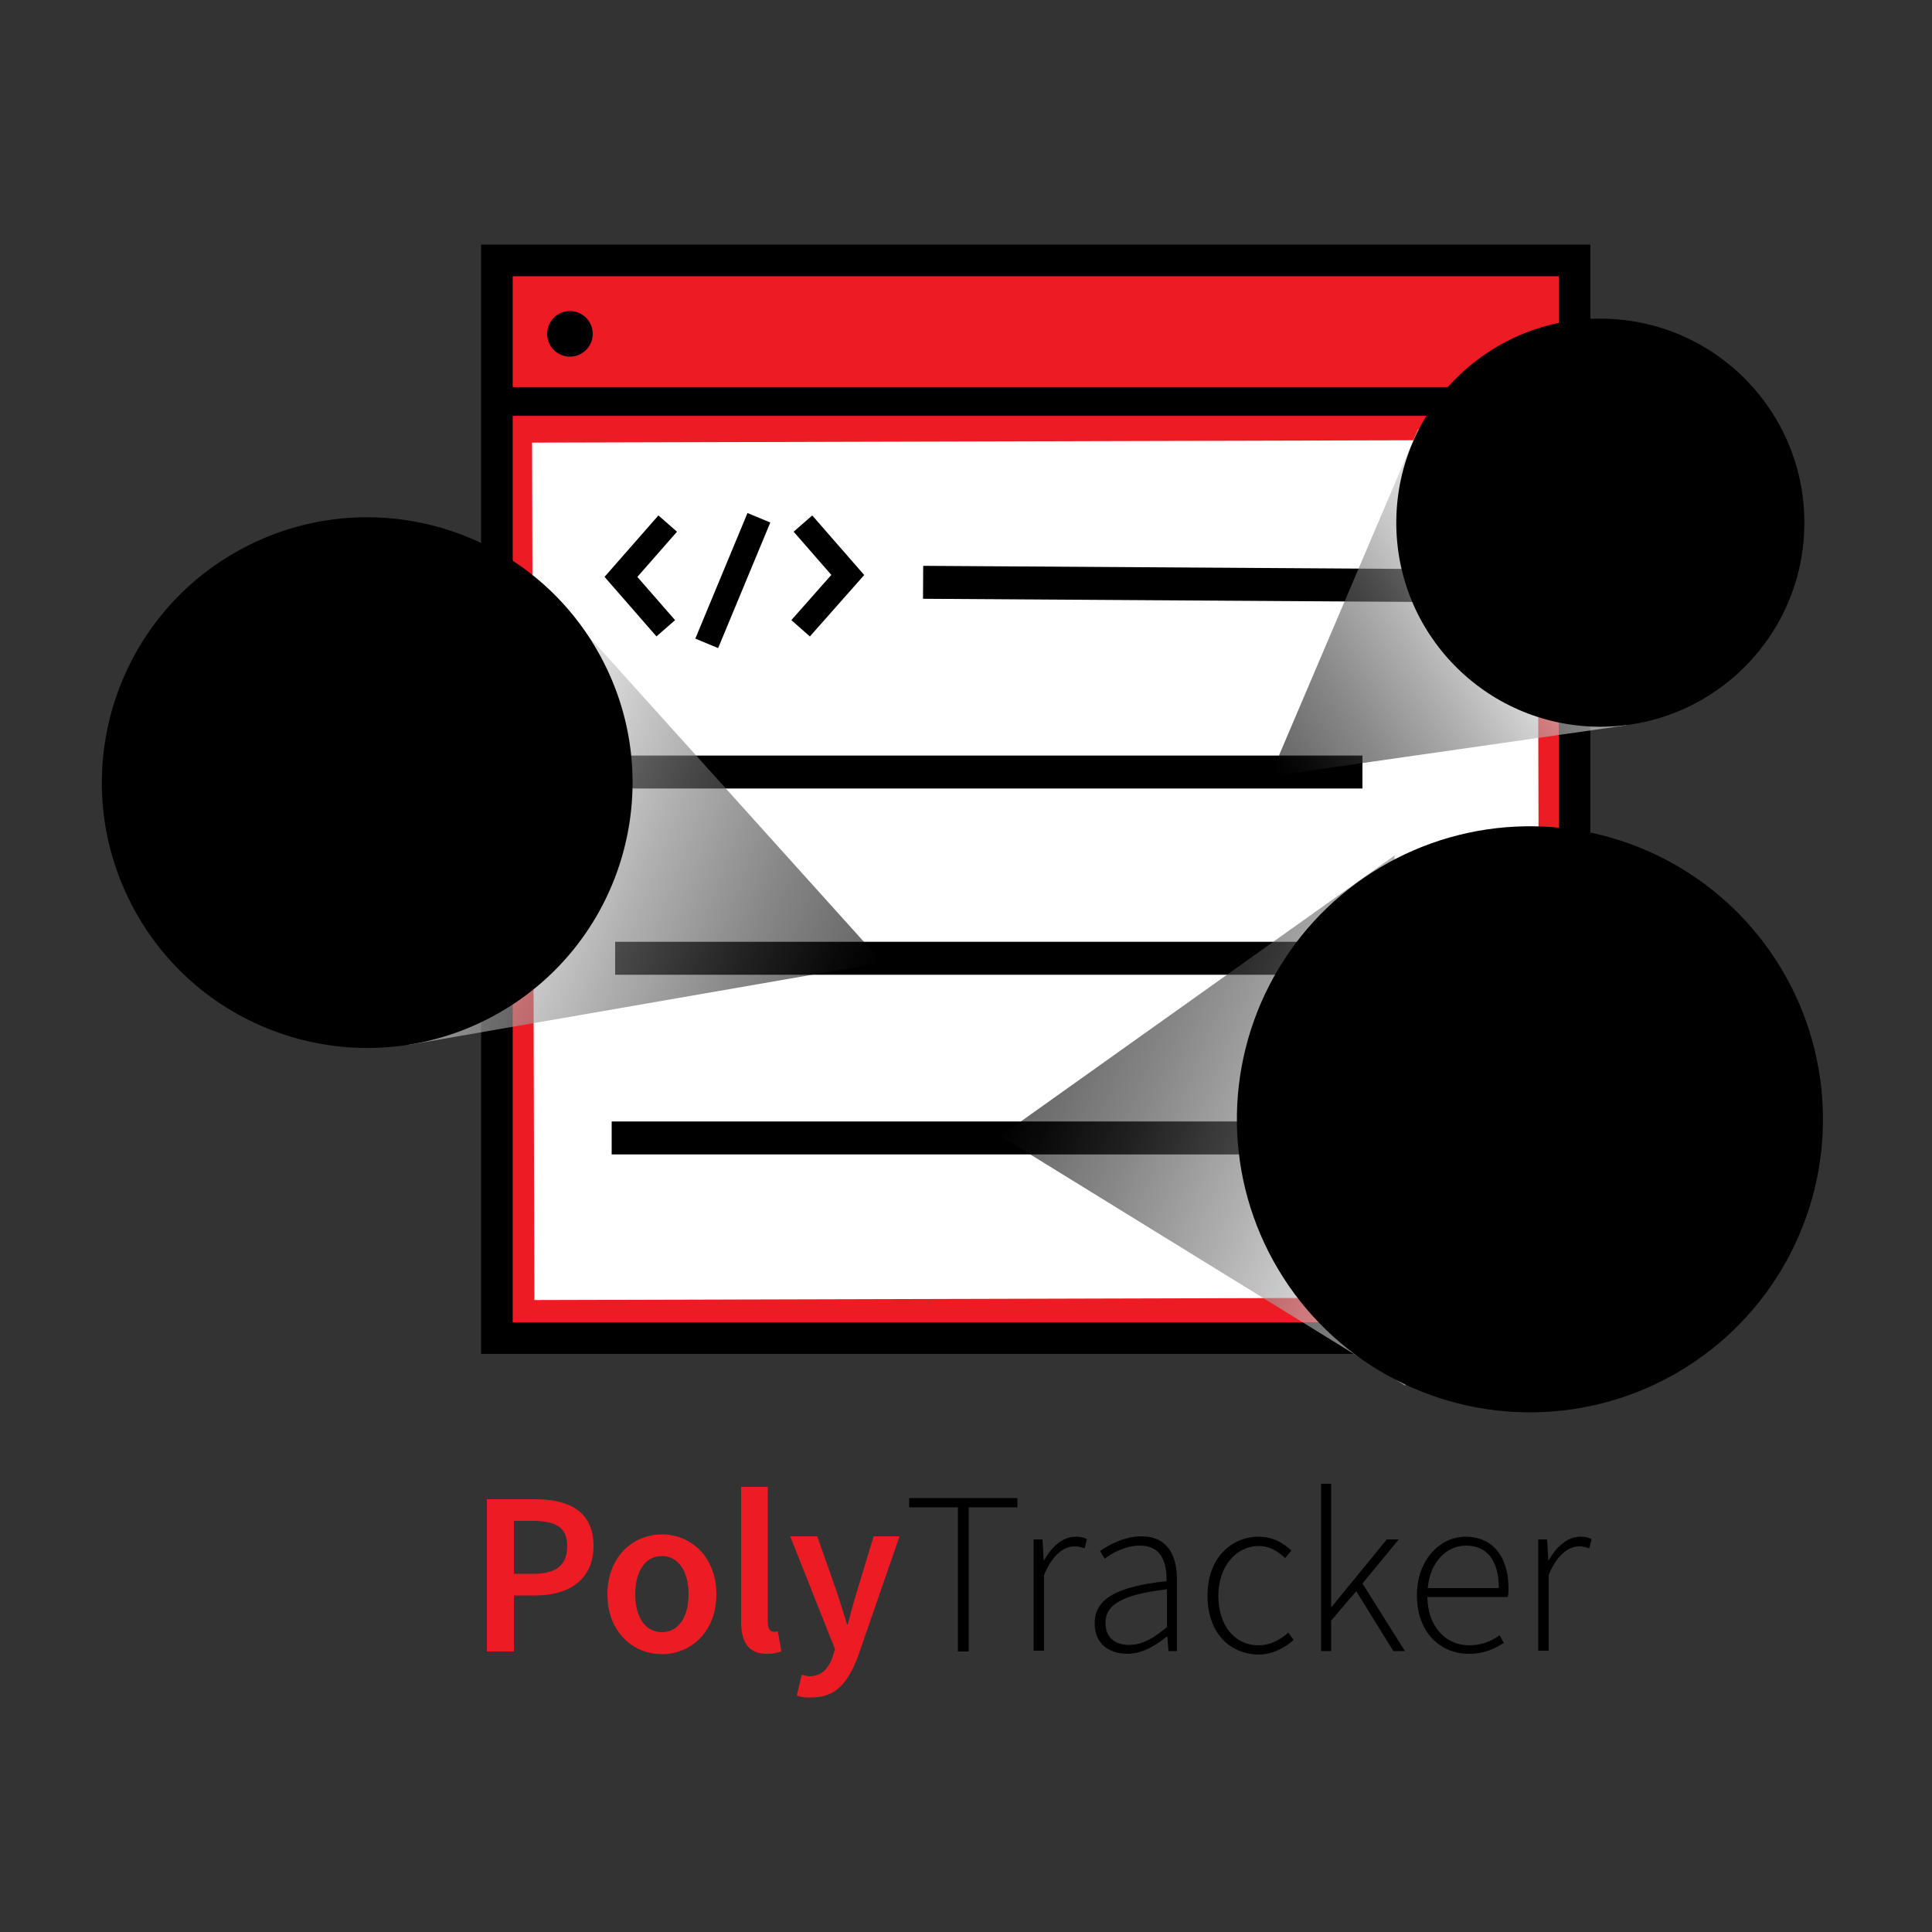 <svg xmlns="http://www.w3.org/2000/svg" xmlns:xlink="http://www.w3.org/1999/xlink" x="0" y="0" version="1.1" viewBox="0 0 500 500" style="enable-background:new 0 0 500 500" xml:space="preserve"><rect x="0" y="0" width="500" height="500" fill="#333333" stroke="none"/><style type="text/css">.st5{fill:url(#SVGID_1_)}.st5,.st6,.st7{opacity:.6}.st6{fill:url(#SVGID_2_)}.st7{fill:url(#SVGID_3_)}.st9{fill:#ed1c24}.st10{fill:#fff}.st26{stroke-width:7.438}.st26,.st27,.st28,.st32{fill:none;stroke:#000;stroke-miterlimit:10}.st27{stroke-width:8.527}.st28{stroke-width:6.394}.st32{stroke-width:8.175}</style><g id="Layer_2"><g><g><g><polygon points="407.5 346.3 128.6 346.3 128.6 67.4 407.5 67.4 407.5 98.4" class="st9"/><polygon points="407.5 346.3 128.6 346.3 128.6 67.4 407.5 67.4 407.5 98.4" class="st32"/></g><line x1="126.2" x2="406.7" y1="103.9" y2="103.9" class="st26"/><circle cx="147.5" cy="86.4" r="5.9"/></g><rect width="260.2" height="221.9" x="138" y="114.2" class="st10" transform="matrix(1 -2.694796e-03 2.694796e-03 1 -0.606 0.723)"/><line x1="238.9" x2="379" y1="150.7" y2="151.6" class="st27"/><line x1="159.2" x2="352.6" y1="199.8" y2="199.8" class="st27"/><line x1="159.2" x2="362" y1="248" y2="248" class="st27"/><line x1="158.3" x2="380.7" y1="294.5" y2="294.5" class="st27"/><g><polyline points="172.8 135.5 160.7 149.3 172.3 162.6" class="st28"/><polyline points="207.2 162.6 219.4 148.8 207.8 135.5" class="st28"/><line x1="196.4" x2="182.9" y1="134" y2="166.5" class="st28"/></g><g><linearGradient id="SVGID_1_" x1="-9003.104" x2="-8917.459" y1="1259.816" y2="1259.816" gradientTransform="matrix(-0.855 0.519 -0.519 -0.855 -6646.474 5895.554)" gradientUnits="userSpaceOnUse"><stop offset="0" style="stop-color:#fff"/><stop offset=".132" style="stop-color:#d8d8d8"/><stop offset=".453" style="stop-color:#7c7c7c"/><stop offset=".715" style="stop-color:#393939"/><stop offset=".903" style="stop-color:#101010"/><stop offset="1" style="stop-color:#000"/></linearGradient><polygon points="420.9 187.7 328.7 200.9 367 111" class="st5"/><ellipse cx="414.1" cy="135.3" rx="52.8" ry="52.8" transform="matrix(1.143896e-02 -1 1 1.143896e-02 274.126 547.828)"/></g><linearGradient id="SVGID_2_" x1="-1031.857" x2="-912.748" y1="-1319.505" y2="-1319.505" gradientTransform="matrix(0.935 0.356 -0.356 0.935 611.425 1808.146)" gradientUnits="userSpaceOnUse"><stop offset="0" style="stop-color:#fff"/><stop offset=".132" style="stop-color:#d8d8d8"/><stop offset=".453" style="stop-color:#7c7c7c"/><stop offset=".715" style="stop-color:#393939"/><stop offset=".903" style="stop-color:#101010"/><stop offset="1" style="stop-color:#000"/></linearGradient><polygon points="138.8 149.6 228.4 249.1 105.8 270.4" class="st6"/><ellipse cx="95.1" cy="202.6" rx="68.7" ry="68.7" transform="matrix(0.881 -0.472 0.472 0.881 -84.378 68.936)"/><linearGradient id="SVGID_3_" x1="-7476.557" x2="-7355.129" y1="5378.774" y2="5378.774" gradientTransform="matrix(-0.926 -0.377 0.377 -0.926 -8565.56 2462.18)" gradientUnits="userSpaceOnUse"><stop offset="0" style="stop-color:#fff"/><stop offset=".132" style="stop-color:#d8d8d8"/><stop offset=".453" style="stop-color:#7c7c7c"/><stop offset=".715" style="stop-color:#393939"/><stop offset=".903" style="stop-color:#101010"/><stop offset="1" style="stop-color:#000"/></linearGradient><polygon points="363.7 358.6 258.9 294 360.9 221.4" class="st7"/><ellipse cx="395.7" cy="289.6" rx="75.8" ry="75.8" transform="matrix(0.859 -0.513 0.513 0.859 -92.527 243.903)"/><g><path d="M126,388h12.4c8.7,0,15.2,3,15.2,12.1c0,8.8-6.5,12.8-15,12.8H133v14.5h-7V388z M138.1,407.3 c5.9,0,8.7-2.3,8.7-7.2c0-4.9-3.1-6.5-8.9-6.5H133v13.7H138.1z" class="st9"/><path d="M157.2,412.6c0-9.8,6.7-15.5,14.1-15.5s14.1,5.7,14.1,15.5c0,9.8-6.7,15.5-14.1,15.5 S157.2,422.4,157.2,412.6z M178.2,412.6c0-5.9-2.6-9.9-6.9-9.9c-4.3,0-6.9,3.9-6.9,9.9c0,5.9,2.6,9.8,6.9,9.8 C175.6,422.4,178.2,418.5,178.2,412.6z" class="st9"/><path d="M191.8,419.7v-34.9h6.9v35.2c0,1.7,0.8,2.3,1.5,2.3c0.3,0,0.6,0,1.1-0.1l0.9,5.2c-0.8,0.3-2,0.6-3.7,0.6 C193.6,428,191.8,424.9,191.8,419.7z" class="st9"/><path d="M206.2,438.8l1.3-5.4c0.6,0.2,1.4,0.4,2.1,0.4c3.1,0,4.9-2.1,5.9-5.1l0.6-1.9l-11.6-29.2h7l5.1,14.5 c0.9,2.6,1.7,5.5,2.6,8.3h0.2c0.7-2.7,1.5-5.7,2.3-8.3l4.4-14.5h6.7l-10.7,30.9c-2.5,6.7-5.6,10.8-12,10.8 C208.4,439.4,207.3,439.2,206.2,438.8z" class="st9"/><path d="M247.9,390.1h-12.6v-2.4h28v2.4h-12.6v37.3h-2.8V390.1z"/><path d="M267.6,398.4h2.2l0.3,5.4h0.1c2-3.5,4.8-6.1,8.2-6.1c1.1,0,1.9,0.1,2.9,0.6l-0.6,2.4c-1-0.3-1.5-0.5-2.6-0.5 c-2.6,0-5.7,2-7.9,7.4v19.6h-2.7V398.4z"/><path d="M283.3,420.1c0-6.4,5.8-9.5,18.6-10.9c0.1-4.4-1.1-9.2-6.8-9.2c-3.9,0-7.3,1.9-9.2,3.4l-1.2-2c2-1.4,6.1-3.8,10.7-3.8 c6.8,0,9.2,5,9.2,11.2v18.5h-2.2l-0.3-3.8H302c-2.9,2.4-6.5,4.5-10.2,4.5C287.1,428,283.3,425.5,283.3,420.1z M302,421.1v-9.8 c-11.9,1.4-15.9,4.1-15.9,8.7c0,4.1,2.8,5.7,6.1,5.7C295.5,425.7,298.4,424.1,302,421.1z"/><path d="M312.5,412.9c0-9.7,6.2-15.2,13.2-15.2c3.9,0,6.5,1.7,8.5,3.6l-1.6,1.9c-1.9-1.7-4-3.1-6.8-3.1 c-5.9,0-10.5,5.3-10.5,12.9c0,7.6,4.2,12.8,10.4,12.8c3.1,0,5.8-1.5,7.7-3.3l1.4,1.9c-2.5,2.2-5.6,3.8-9.2,3.8 C318.1,428,312.5,422.5,312.5,412.9z"/><path d="M341.9,384h2.6v31.9h0.1l14.3-17.5h3.1l-9.4,11.4l11,17.5h-3l-9.6-15.5l-6.5,7.6v7.9h-2.6V384z"/><path d="M366.7,412.9c0-9.4,6.1-15.2,12.6-15.2c6.8,0,11.1,4.9,11.1,13.4c0,0.7,0,1.4-0.2,2.2h-20.8c0.1,7.3,4.4,12.5,10.9,12.5 c3.1,0,5.6-1,7.8-2.6l1.1,2c-2.3,1.4-4.9,2.8-9.1,2.8C372.7,428,366.7,422.4,366.7,412.9z M387.9,411c0-7.4-3.3-11-8.5-11 c-4.9,0-9.3,4.1-9.9,11H387.9z"/><path d="M398.2,398.4h2.2l0.3,5.4h0.1c2-3.5,4.8-6.1,8.2-6.1c1.1,0,1.9,0.1,2.9,0.6l-0.6,2.4c-1-0.3-1.5-0.5-2.6-0.5 c-2.6,0-5.7,2-7.9,7.4v19.6h-2.7V398.4z"/></g></g></g></svg>